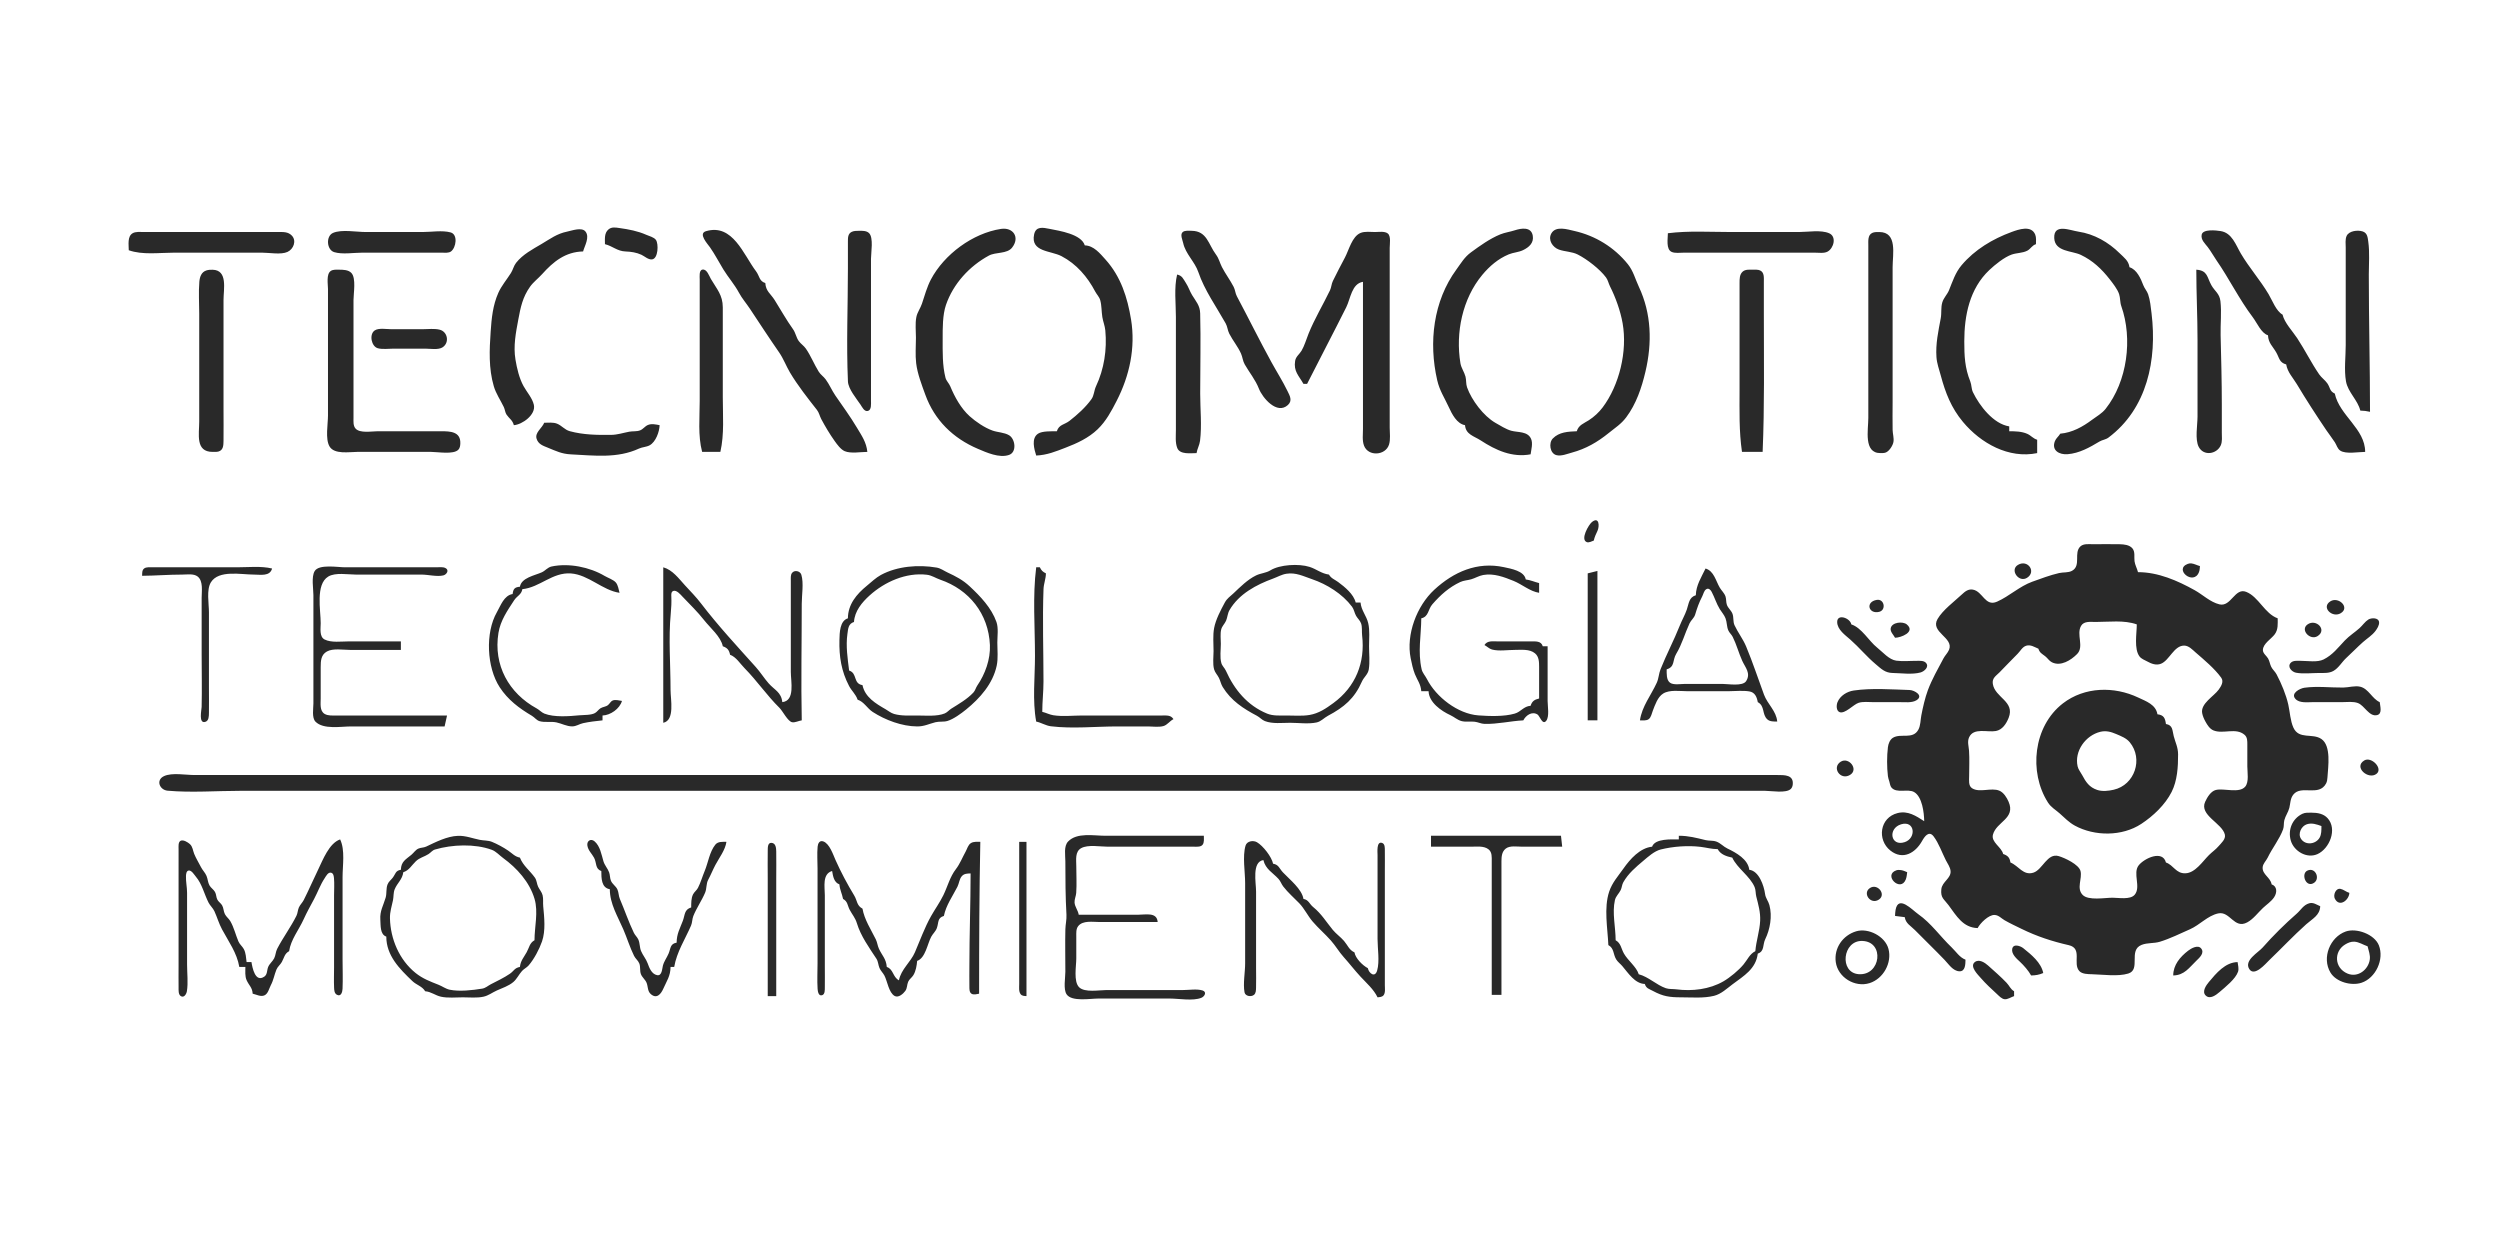 <?xml version="1.0" standalone="yes"?>
<svg xmlns="http://www.w3.org/2000/svg" width="2058" height="1017">
<path style="fill:#292929; stroke:none;" d="M498 201C504.319 202.57 508.13 206.799 515.001 207.014C519.415 207.152 523.961 207.847 528 209.718C530.646 210.944 533.662 213.916 536.775 213.535C541.885 212.909 542.244 200.724 539.972 197.513C538.377 195.259 534.421 194.356 532 193.282C524.969 190.162 517.568 188.795 510 187.729C506.789 187.277 503.567 186.599 500.863 188.893C497.315 191.903 498 196.824 498 201M870 355C865.849 355.086 857.967 354.677 854.475 357.028C848.754 360.877 851.385 369.826 853 375C862.001 374.608 869.015 371.662 877.089 368.569C886.556 364.942 896.07 360.594 903.59 353.367C910.525 346.703 914.918 338.404 919.231 330C929.79 309.428 934.896 286.308 931.08 263C928.116 244.893 922.683 227.738 910.152 213.769C905.415 208.488 900.32 202.178 893 202C890.137 192.718 872.35 190.069 864 188.4C858.616 187.323 852.738 186.026 851.279 193.005C848.247 207.499 864.853 206.201 873.83 210.869C886.11 217.254 895.241 227.937 901.549 239.961C902.835 242.412 904.941 244.381 905.701 247.089C906.953 251.555 906.701 256.444 907.44 261C908.043 264.716 909.547 268.25 909.896 272C911.371 287.852 908.913 303.813 902.209 318.039C900.604 321.446 900.691 325.519 898.466 328.625C893.659 335.335 886.894 341.405 880.406 346.456C876.292 349.659 871.734 349.367 870 355M824 188.44C800.804 191.978 777.264 209.367 766.313 230.089C763.137 236.1 761.082 243.53 758.946 250C757.695 253.789 755.125 257.061 754.343 261C753.27 266.406 754 272.508 754 278C754 284.896 753.364 292.148 754.184 299C755.218 307.635 758.786 316.851 761.745 325C769.35 345.943 784.579 360.793 805 369.481C812.041 372.476 822.637 377.309 830.671 374.482C837.242 372.17 835.755 361.331 830.695 358.314C826.655 355.905 821.352 355.984 817 354.431C810.571 352.137 803.271 347.179 798.205 342.625C791.044 336.187 785.83 326.641 782.278 318.039C781.224 315.489 779.004 313.625 778.314 310.911C775.717 300.694 776 289.539 776 279C776 270.339 775.888 259.244 778.724 251C784.715 233.581 798.024 219.093 814.039 210.4C819.701 207.327 828.992 209.155 833.146 203.852C839.836 195.312 833.979 186.918 824 188.44M1206 350C1206.61 357.713 1213.39 358.945 1218.91 362.545C1231.3 370.627 1244.76 376.83 1260 374C1260.49 370.122 1262.02 365.097 1260.4 361.326C1257.63 354.854 1249.47 356.097 1244 354.571C1239.82 353.405 1234.8 350.249 1231 348.07C1221.3 342.503 1211.46 329.452 1207.7 318.911C1206.68 316.055 1207.16 312.92 1206.39 310C1205.38 306.183 1202.87 302.924 1202.22 299C1198.09 273.946 1203.82 245.976 1220.21 226.282C1226.19 219.095 1233.3 212.999 1242 209.386C1245.77 207.82 1250.03 207.708 1253.71 205.944C1258.67 203.569 1262.79 200.008 1261.77 194.015C1260.49 186.504 1252.35 187.83 1247 189.576C1243.05 190.866 1238.85 191.379 1235 192.951C1226.46 196.435 1218.35 202.292 1210.95 207.695C1205.52 211.666 1202.77 216.585 1198.9 221.871C1179.89 247.869 1175.94 281.794 1183.11 313C1185.11 321.675 1189.01 327.221 1192.61 335.089C1195.2 340.729 1199.22 348.836 1206 350M1298 355C1290.83 355.308 1283.48 355.571 1278.23 361.015C1274.77 364.603 1275.8 373.229 1281.22 374.668C1285.23 375.731 1290.18 373.606 1294 372.576C1305.53 369.467 1315.06 363.923 1324.24 356.501C1329.47 352.279 1334.55 349.073 1338.67 343.575C1346.95 332.547 1351.4 319.222 1354.52 306C1360.12 282.335 1359.53 258.194 1349.08 236C1346.13 229.718 1344.53 223.04 1340.03 217.455C1328.87 203.592 1313.35 194.039 1296 190.12C1290.22 188.814 1280.58 185.64 1276.99 192.305C1274.13 197.626 1278.17 203.626 1283.29 205.454C1288.34 207.26 1293.99 207.051 1298.91 209.565C1306.49 213.436 1316.99 221.532 1322.09 228.415C1323.68 230.557 1324.16 233.36 1325.35 235.714C1329.95 244.78 1333.95 255.97 1335.74 266.089C1339.82 289.093 1333.03 317.106 1319.29 335.41C1316.26 339.441 1312.2 343.187 1307.96 345.91C1303.72 348.629 1299.52 349.862 1298 355M1677 373L1677 362C1673.67 361.034 1671.96 358.522 1668.87 357.143C1664.32 355.109 1658.89 355.013 1654 355L1654 351C1640.93 348.952 1629.55 334.068 1624.14 322.911C1622.78 320.106 1623.08 316.883 1621.93 314C1617.43 302.799 1617 293.08 1617 281C1617 259.714 1621.36 237.657 1637.58 222.326C1642.26 217.904 1649.98 211.644 1656.09 209.534C1660.1 208.148 1664.89 208.375 1668.73 206.438C1671.73 204.92 1672.6 202.067 1676 201C1676 198.492 1676.37 195.505 1675.4 193.13C1672.17 185.174 1661.75 188.845 1656 190.952C1640.34 196.695 1625.63 205.472 1614.79 218.304C1609.63 224.405 1607.32 231.795 1604.42 238.911C1602.93 242.556 1600.04 245.069 1598.88 249.001C1597.62 253.285 1598.43 257.669 1597.62 262C1595.63 272.691 1593.33 282.996 1594.09 294C1594.45 299.27 1596.26 303.961 1597.61 309C1601.45 323.325 1606.24 335.741 1615.91 347.321C1630.65 364.972 1653.61 377.801 1677 373M1696 357C1694.77 359.155 1692.5 360.805 1691.6 363.129C1688.55 370.956 1695.44 374.42 1702 373.907C1711.73 373.145 1720.17 368.329 1728.29 363.47C1730.61 362.081 1733.44 361.901 1735.62 360.273C1767.63 336.372 1775.77 296.02 1771.16 258C1770.55 252.98 1770 246.938 1768.31 242.174C1767.38 239.538 1765.38 237.453 1764.38 234.826C1762.29 229.321 1759.03 221.823 1753 220C1752.23 214.576 1748.65 212.192 1744.96 208.537C1735.69 199.374 1723.91 192.628 1711 190.701C1704 189.655 1690.49 183.677 1691.05 195.999C1691.56 207.333 1705.55 206.319 1712.87 209.789C1722.74 214.464 1730.03 221.362 1736.78 230C1739.4 233.359 1743.07 238.031 1744.44 242.089C1745.52 245.288 1745.1 248.751 1746.25 252C1755.73 278.781 1751.26 314.001 1733.29 336.629C1730.31 340.388 1726.05 342.688 1722.28 345.501C1714.49 351.33 1705.89 356.137 1696 357M423 350C429.891 349.538 441.27 341.429 439.483 333.286C438.28 327.806 433.641 322.668 430.969 317.83C427.442 311.442 425.52 303.17 424.326 296C422.454 284.765 424.663 273.841 426.675 263C428.522 253.048 430.256 244.567 436.326 236.039C439.087 232.159 443.132 229.164 446.306 225.629C455.511 215.376 465.436 207.301 480 207C481.23 202.435 485.674 195.277 481.972 190.603C478.915 186.743 470.773 189.872 467 190.629C458.474 192.338 453.038 196.574 445.791 200.855C438.46 205.185 430.33 209.403 424.84 216.375C422.872 218.874 422.299 222.052 420.622 224.714C417.261 230.05 412.768 235.323 410.217 241.089C405.673 251.363 404.664 261.995 403.91 273C402.878 288.073 402.172 303.265 406.505 318C408.277 324.024 412.038 329.49 414.738 335.089C415.698 337.08 415.765 339.537 417.019 341.367C419.325 344.733 421.862 345.743 423 350M714 372C713.204 364.013 709.346 358.643 705.387 352C699.881 342.763 693.732 334.443 687.68 325.625C684.755 321.364 682.79 316.502 679.652 312.255C677.948 309.95 675.493 308.407 673.965 305.95C670.175 299.853 667.494 292.911 663.405 287.015C661.75 284.628 659.269 283.102 657.574 280.791C655.412 277.842 654.992 274.04 652.815 271.001C647.201 263.163 642.784 255.108 637.661 246.964C634.341 241.687 630.437 239.793 630 233C624.924 231.459 625.288 227.187 622.37 223.325C611.996 209.594 603.191 183.799 581.148 190.318C574.522 192.277 582.457 200.735 584.449 203.576C588.612 209.512 591.709 215.663 595.437 221.741C599.485 228.341 604.643 234.124 608.335 241.001C610.841 245.669 614.363 249.697 617.279 254.089C625.339 266.23 633.106 278.18 641.417 290.166C644.915 295.211 647.175 301.351 650.299 306.626C656.57 317.216 665.014 327.888 672.53 337.47C674.266 339.682 674.761 342.549 676.069 345C679.351 351.145 683.01 357.3 687.053 362.986C689.063 365.813 692.071 370.013 695.375 371.411C700.41 373.542 708.582 372 714 372M701.148 190.858C697.863 192.433 698.023 195.848 698.001 199.001C697.95 206.333 698 213.667 698 221C698 251.895 696.658 283.124 698.019 313.985C698.293 320.191 704.956 328.031 708.424 333.165C709.729 335.097 711.556 339.186 714.585 338.248C717.548 337.331 716.987 332.327 716.999 330C717.047 321 717 312 717 303L717 213C717 207.974 719.241 195.657 715.397 191.893C713.264 189.806 709.754 189.976 707 190.005C705.059 190.026 702.941 189.998 701.148 190.858M973.622 191.028C971.245 193.025 973.459 197.562 973.976 200C975.876 208.964 983.592 215.459 986.475 224C991.485 238.839 1001.3 252.537 1008.95 266.17C1010.47 268.868 1010.56 271.997 1011.96 274.714C1014.81 280.276 1019.08 285.373 1021.61 291.089C1022.89 293.984 1023.05 297.174 1024.65 299.961C1028.51 306.716 1033.48 312.629 1036.34 319.985C1039.22 327.377 1051.16 341.728 1060.2 333.397C1064.12 329.78 1061.79 325.862 1059.91 322C1055.9 313.736 1051.01 306.092 1046.59 298.039C1036.78 280.162 1027.65 261.639 1018.16 243.83C1016.88 241.422 1016.82 238.603 1015.56 236.17C1012.68 230.58 1008.76 225.419 1005.89 219.83C1004.07 216.266 1003.47 212.879 1001 209.576C994.685 201.125 993.641 190.134 981 190.004C978.832 189.982 975.423 189.514 973.622 191.028M1867 276C1867.35 282.544 1870.87 284.949 1873.84 290.205C1876.4 294.716 1876.3 298.428 1882 300C1883.04 306.353 1887.61 310.999 1890.77 316.263C1898.41 329.033 1906.54 341.571 1914.94 354.004C1917.24 357.423 1919.89 360.713 1922.1 364.17C1923.54 366.432 1924.17 369.413 1926.53 370.972C1931.16 374.017 1941.6 372 1947 372C1947 352.939 1925.87 342.09 1922 324C1917.59 321.969 1918.32 319.093 1915.84 315.548C1913.95 312.848 1911.09 310.984 1909.12 308.13C1902.63 298.687 1897.49 288.171 1891.08 278.441C1887.19 272.526 1880.65 265.874 1879 259C1873.7 256.063 1870.59 247.375 1867.5 242.17C1860.62 230.591 1851.53 220.345 1844.67 208.715C1840.46 201.577 1837.44 191.703 1828 190.214C1824.46 189.655 1813.36 188.336 1812.42 193.228C1811.62 197.429 1815.16 200.45 1817.4 203.374C1819.96 206.718 1822.11 210.689 1824.53 214.184C1835.12 229.454 1843.28 246.376 1854.5 261.17C1857.98 265.76 1861.46 274.319 1867 276M1943 338C1945.78 338.058 1948.29 338.352 1951 339C1950.98 301.425 1950 263.66 1950 226C1950 217.122 1950.8 207.805 1949.57 199.001C1949.08 195.469 1948.84 191.789 1944.94 190.514C1940.95 189.21 1933.71 189.948 1931.74 194.225C1930.43 197.069 1931 200.957 1931 204L1931 225L1931 284C1931 293.603 1929.56 304.5 1931.22 313.961C1932.78 322.812 1940.98 329.409 1943 338M106 206C117.281 210.029 131.1 208 143 208L216 208C221.796 208 231.293 209.819 236.625 207.397C241.713 205.085 244.256 198.172 240.276 193.978C237.153 190.688 233.197 191.002 229 191L207 191L137 191L118 191C115.197 191.001 111.671 190.534 109.148 192.028C104.706 194.658 106 201.648 106 206M274.133 191.742C268.131 194.381 268.886 205.676 275.105 207.566C281.791 209.598 291.04 208 298 208L347 208L364 208C366.268 207.995 369.334 208.425 371.276 206.976C375.494 203.83 377.115 193.013 370.941 191.318C364.15 189.453 355.028 191 348 191L301 191C293.409 191 281.142 188.661 274.133 191.742M1073 316L1076 316C1086.67 294.882 1097.78 273.874 1108.24 252.911C1111.77 245.826 1112.74 233.445 1122 232L1122 290L1122 327L1122 353C1122 357.415 1121.26 362.711 1122.88 366.91C1126.41 376.044 1140.6 375.01 1143.44 365.999C1144.78 361.739 1144 356.419 1144 352L1144 325L1144 236L1144 204C1144 200.859 1145.21 194.406 1142.4 192.179C1139.87 190.174 1135 191 1132 191C1128.25 191 1123.59 190.305 1120.04 191.742C1112.99 194.602 1110.41 205.883 1107.15 212C1103.76 218.36 1100.35 224.933 1097.22 231.325C1096.03 233.76 1096.02 236.553 1094.84 239C1089.06 251.017 1082.12 262.482 1077.19 274.715C1075.45 279.023 1073.78 284.793 1071.43 288.711C1069.66 291.656 1066.73 293.506 1066.15 297.089C1064.75 305.698 1069.2 309.217 1073 316M1373 192C1373 196.302 1371.26 205.26 1376.15 207.397C1378.99 208.636 1382.98 208 1386 208L1405 208L1473 208L1494 208C1497.18 208 1501.54 208.718 1504.44 207.142C1509.53 204.388 1512.11 194.8 1505.79 192.032C1498.99 189.056 1488.29 191 1481 191L1461 191L1425 191C1407.77 191 1390.09 189.84 1373 192M1541.23 191.742C1537.41 193.527 1538.01 198.499 1538 202L1538 233L1538 344C1538 353.85 1533.91 373.06 1548 372.992C1549.51 372.984 1551.21 373.043 1552.62 372.397C1555.38 371.132 1558.17 366.766 1558.68 363.83C1559.23 360.681 1558.09 357.185 1558.01 354C1557.83 346.342 1558 338.66 1558 331L1558 220C1558 209.355 1562.18 191.008 1547 191.008C1545.12 191.008 1542.97 190.928 1541.23 191.742M578 372L593 372C596.34 357.388 595 341.959 595 327L595 253C594.984 242.868 590.05 237.942 585.17 229.576C583.802 227.23 581.92 221.306 578.278 221.921C575.275 222.428 576.004 227.924 576 230L576 257L576 330C576 343.862 574.443 358.555 578 372M170.044 222.573C165.764 223.878 164.431 227.911 164.093 232C163.387 240.562 164 249.41 164 258L164 347C164 357.376 160.679 371.999 175 371.998C176.589 371.998 178.345 372.119 179.891 371.682C183.88 370.556 183.948 366.472 183.996 363C184.117 354.337 184 345.664 184 337L184 247C184 238.053 187.704 222.361 175 222.055C173.363 222.015 171.621 222.092 170.044 222.573M272.318 223.028C268.42 225.629 270 233.989 270 238L270 280L270 342C270 348.972 267.634 361.368 271.279 367.526C275.262 374.256 287.543 372 294 372L355 372C360.371 372 373.181 374.335 377.258 370.258C378.63 368.886 378.881 366.84 378.941 364.997C379.255 355.217 370.555 355.003 363 355L311 355C306.079 355 296.151 356.892 292.603 352.682C290.631 350.342 291.006 346.846 291 344L291 325L291 247C291 241.442 293.304 229.036 289.258 224.703C286.777 222.046 282.347 222.023 279 222.005C276.862 221.993 274.189 221.779 272.318 223.028M1434 372L1451 372C1452.61 334.423 1452 296.664 1452 259L1452 232C1451.99 228.69 1452.51 224.201 1448.85 222.603C1447.08 221.829 1444.89 222.01 1443 222.001C1440.23 221.987 1436.81 221.622 1434.57 223.603C1431.92 225.956 1432.02 229.761 1432 233C1431.96 239.999 1432 247 1432 254L1432 321C1432 338.182 1431.51 355.064 1434 372M1808 222C1808 241.291 1809 260.642 1809 280L1809 320L1809 343C1809 349.889 1806.73 361.773 1810.03 367.956C1814.09 375.581 1824.62 373.917 1828.03 366.829C1829.58 363.604 1829 359.475 1829 356L1829 333C1829 313.956 1828.48 294.977 1828.01 276C1827.79 266.772 1828.92 257.173 1827.87 248C1827.14 241.593 1823.26 239.814 1820.45 234.857C1816.7 228.223 1817.48 222.688 1808 222M969 226C966.379 237.01 968 249.718 968 261L968 328L968 354C968 358.736 967.331 364.358 969.148 368.856C971.384 374.391 980.206 373 985 373C985.55 369.488 987.432 366.4 987.87 362.911C989.451 350.334 988 336.679 988 324C988 302.025 988.567 279.966 987.985 258C987.811 251.424 984.57 248.219 981.338 242.911C979.394 239.718 978.325 236.127 976.269 233.001C974.001 229.552 973.271 226.931 969 226M308.434 272.028C303.692 275.291 305.716 285.257 311.044 286.682C315.001 287.74 319.93 287 324 287L350 287C354.105 287 360.886 288.259 364.451 285.836C370.211 281.92 368.439 273.054 361.995 271.419C357.631 270.311 352.472 271 348 271L322 271C318.222 271 311.702 269.778 308.434 272.028M448 348C446.298 352.355 440.247 356.039 441.672 361C443.01 365.658 446.981 366.911 451 368.547C457.872 371.345 462.415 373.67 470 374.039C489.155 374.97 508.232 377.52 526 369.27C528.797 367.971 532.095 368.035 534.79 366.566C539.85 363.808 542.837 355.409 543 350C539.83 349.414 536.365 348.542 533.259 349.89C530.863 350.931 529.419 353.294 526.946 354.262C524.124 355.368 520.936 354.822 518 355.375C512.874 356.341 508.3 357.933 503 357.996C491.629 358.131 480.081 357.975 469.015 354.945C464.835 353.801 462.432 350.304 458.535 348.765C455.314 347.492 451.396 348 448 348M1312 445C1312.63 442.076 1313.77 439.704 1315.04 437C1316.81 433.241 1316.53 424.906 1310.47 429.747C1307.79 431.886 1300.7 444.153 1306.23 446.268C1308 446.945 1310.37 445.576 1312 445M1584 676C1577.3 671.699 1570.65 667.188 1562.17 669.303C1547.3 673.012 1545.05 691.366 1556.17 700.191C1566.45 708.347 1576.76 702.136 1582.26 692.286C1584.28 688.665 1587.88 683.446 1591.73 688.498C1596 694.118 1598.63 701.857 1601.83 708.17C1603.24 710.939 1605.43 713.825 1605.71 716.999C1606.26 723.101 1598.73 725.776 1598.1 732.001C1597.38 739.245 1600.21 739.981 1604.04 745.133C1610.51 753.844 1615.86 763.648 1628 764C1630.09 759.965 1637.04 752.968 1641.96 753.192C1645.3 753.344 1647.47 755.994 1650.18 757.561C1654.58 760.094 1659.44 762.338 1664 764.577C1676.71 770.823 1689.33 774.943 1703 778.059C1714.64 780.714 1705.94 793.253 1711.74 799.411C1714.09 801.906 1718.84 801.908 1722 801.985C1730.96 802.205 1743.36 804.057 1751.96 801.427C1762.65 798.154 1751.74 782.199 1763 777.815C1767.91 775.905 1773.09 776.746 1778 775.247C1786.43 772.673 1794.79 768.486 1802.83 764.946C1810.85 761.416 1817.32 753.83 1825.96 751.929C1835.81 749.762 1839.13 765.162 1849.96 759.276C1855 756.537 1858.75 751.307 1862.89 747.424C1865.89 744.606 1869.66 742.157 1871.99 738.714C1874.6 734.857 1874.72 729.66 1870 728C1869.11 722.31 1862.24 719.917 1862.61 714.039C1862.8 710.922 1865.49 708.653 1866.78 705.961C1870.45 698.264 1876.54 690.731 1879.44 682.714C1880.31 680.304 1879.83 677.641 1880.46 675.17C1881.37 671.609 1883.71 668.584 1884.59 665C1885.52 661.189 1885.28 657.427 1887.85 654.148C1894.36 645.845 1908.92 656.082 1914.82 644.957C1915.64 643.411 1915.85 641.718 1915.96 640C1916.52 631.072 1919.18 613.981 1910.98 608.344C1903.61 603.278 1892.53 609.032 1887.93 598.985C1885.39 593.418 1885.08 586.125 1883.75 580.17C1881.9 571.864 1878.04 562.648 1874.08 555.129C1872.88 552.829 1870.77 551.216 1869.64 548.871C1868.57 546.665 1868.31 544.179 1867.07 542.039C1865.78 539.822 1862.76 537.859 1862.81 535.08C1862.91 529.781 1869.82 525.944 1872.6 522.101C1875.48 518.124 1875 513.682 1875 509C1864.22 505.169 1859.34 491.211 1848.99 487.194C1839.65 483.573 1836.61 499.862 1827 497.497C1819.4 495.625 1813.42 489.616 1806.71 485.876C1792.46 477.932 1776.56 471.002 1760 471C1759.24 467.944 1757.57 465.137 1757.14 462C1756.67 458.553 1757.84 454.324 1755.4 451.419C1752.94 448.499 1748.53 448.107 1745 448.015C1737.68 447.823 1730.33 447.997 1723 448C1719.73 448.001 1715.3 447.362 1712.65 449.742C1706.82 454.997 1713.44 465.562 1705.74 469.86C1702.62 471.602 1698.42 470.952 1695 471.746C1687.61 473.459 1680.14 476.282 1673.01 478.849C1662.5 482.638 1654.14 490.747 1644 495.277C1634.11 499.696 1632.3 486.775 1624.01 485.363C1620.3 484.731 1617.61 486.899 1615.05 489.304C1608.81 495.159 1599.3 502.14 1594.98 509.595C1588.68 520.491 1608.63 524.863 1604.45 534.911C1603.35 537.538 1601.16 539.535 1599.84 542.039C1595.34 550.544 1590.4 559.105 1587.02 568.17C1584.7 574.383 1582.88 582.433 1581.62 589C1580.89 592.771 1581.06 597.226 1579.18 600.671C1574.64 609.01 1564.8 603.389 1558.3 607.314C1555.76 608.849 1554.47 612.279 1554.13 615.089C1553.23 622.44 1553.24 631.558 1554.13 638.911C1554.31 640.448 1554.84 641.815 1555.29 643.282C1555.78 644.867 1555.93 646.944 1557.02 648.262C1561.27 653.395 1570.56 649.046 1575.71 652.028C1582.36 655.877 1583.92 669.015 1584 676M1811 466C1808.7 465.431 1806.34 464.054 1804 463.808C1803 463.703 1801.97 463.813 1801.02 464.167C1789.2 468.577 1805.73 482.433 1810.18 471.005C1810.83 469.348 1810.88 467.746 1811 466M1661.15 465.028C1654.25 469.138 1661.84 479.895 1668.61 475.681C1676.61 470.693 1669.26 460.195 1661.15 465.028M428 483C423.703 483.343 422.489 484.751 422 489C414.879 490.159 412.223 498.391 409.015 504C399.365 520.873 400.654 549.343 411.351 565.741C418.159 576.176 427.395 583.045 437.9 589.269C440.111 590.58 441.678 592.965 444.209 593.683C448.552 594.915 453.516 593.74 458 594.666C462.368 595.568 466.497 597.985 471 597.962C474.452 597.945 476.807 596.001 480.039 595.299C485.029 594.214 490.9 593.508 496 593L496 589C502.523 588.802 510.197 583.463 512 577C509.711 576.712 506.641 575.719 504.414 576.642C502.654 577.372 501.928 579.275 500.505 580.417C498.679 581.882 496.316 581.822 494.375 583.019C492.636 584.09 491.587 585.973 489.791 586.977C486.491 588.821 480.742 588.474 477 588.83C468.568 589.633 456.126 590.629 448.129 587.43C445.791 586.494 444.081 584.434 441.871 583.228C418.82 570.646 406.025 547.517 410.325 521C411.976 510.819 417.754 502.537 423.259 494.126C425.648 490.475 429.22 489.598 430 485C444.498 483.545 454.713 470.96 469.985 472.054C484.51 473.095 496.037 486.001 510 488C509.307 485.388 508.782 481.714 507.015 479.585C505.041 477.206 500.405 475.688 497.715 474.091C485.501 466.84 468.183 463.308 454.054 466.343C450.74 467.055 448.935 469.832 445.946 471.161C440.075 473.771 429.228 475.618 428 483M698 509C691.277 511.039 691.164 520.886 691.015 527C690.683 540.519 692.641 552.664 698.934 564.675C701.093 568.796 704.411 571.39 706 576C711.213 577.621 713.864 583.129 718.424 586.081C728.766 592.775 742.541 597.94 755 597.999C760.813 598.027 764.567 595.945 770 594.557C773.264 593.723 776.74 594.46 779.961 593.49C784.926 591.995 791.273 587.351 795.282 584.09C806.659 574.835 817.294 562.923 820.482 548C821.776 541.944 821 535.165 821 529C821 523.707 822.054 517.055 820.273 512C816.179 500.377 806.97 490.806 798.244 482.669C792.568 477.376 786.971 474.527 780 471.262C776.983 469.848 774.356 467.796 771 467.225C756.094 464.687 738.695 465.995 725.17 473.302C720.923 475.596 717.371 479.129 713.668 482.139C705.075 489.123 698.031 497.615 698 509M1120 496L1116 496C1114.36 489.144 1107.1 483.222 1101.54 479.114C1098.62 476.956 1095.87 476.238 1094 473C1087.62 472.14 1083.79 468.479 1077.99 466.652C1069.14 463.867 1053.56 464.733 1045.83 469.481C1042.1 471.77 1037.86 471.811 1034 473.684C1026.93 477.115 1020.97 483.185 1015.37 488.475C1012.61 491.088 1010.15 492.511 1008.26 496.005C1004.88 502.287 1000.8 509.965 999.468 517C998.312 523.116 999 529.798 999 536C999 540.728 998.182 546.365 999.43 550.961C1000.17 553.673 1002.23 555.618 1003.45 558.089C1004.65 560.533 1005.11 563.233 1006.55 565.576C1013.53 576.892 1023.45 583.289 1034.74 589.259C1037.11 590.509 1038.75 592.64 1041.3 593.615C1047.63 596.03 1055.37 595 1062 595C1068.91 595 1077.06 596.186 1083.83 594.725C1087.48 593.938 1089.98 590.931 1093.17 589.235C1106.44 582.183 1114.95 575.099 1121.13 561.054C1122.76 557.338 1126.11 555.213 1126.79 550.995C1127.76 544.901 1127 538.164 1127 532C1127 525.805 1127.73 519.074 1126.32 513.001C1124.88 506.815 1120.57 502.535 1120 496M1170 569L1176 569C1176.3 578.202 1186.31 585.197 1193.99 588.745C1197.05 590.159 1199.77 592.695 1203.04 593.571C1206.57 594.518 1210.37 593.707 1213.96 594.129C1216.74 594.455 1219.21 595.834 1222.04 595.907C1232.77 596.182 1243.43 593.541 1254 593C1256 588.991 1261.06 585.24 1265.69 588.183C1267.55 589.367 1269.74 597.26 1272.84 593.377C1275.62 589.885 1274 581.221 1274 577L1274 532L1270 532C1268.68 527.483 1264.09 528.008 1260 528L1233 528C1228.91 528 1224.33 527.153 1222 531C1224.08 532.085 1225.92 534.069 1228.21 534.687C1233.84 536.207 1241.19 535 1247 535C1252.38 535 1259.14 534.113 1263.61 537.819C1266.96 540.602 1266.98 545.005 1267 549C1267.04 557.666 1267 566.334 1267 575C1263.19 575.916 1261.17 577.199 1260 581C1254.22 581.425 1252.09 585.94 1246.95 587.432C1238.11 589.994 1226.13 589.579 1217 588.91C1200.08 587.669 1182.18 573.79 1174.66 559C1173.28 556.279 1170.96 553.937 1170.28 550.911C1167.04 536.524 1169.88 523.359 1170 509C1176.17 507.658 1175.41 501.692 1179.14 497.425C1185.87 489.721 1192.85 483.454 1202.09 479.12C1204.89 477.805 1208.05 477.74 1211 476.896C1214.42 475.915 1217.46 473.96 1221 473.329C1229.66 471.784 1238.1 475.005 1246 478.21C1252.95 481.029 1259.54 486.868 1267 488L1267 480C1263.26 479.068 1259.84 477.478 1256 477C1254.79 469.999 1243.97 468.171 1238 466.884C1216.04 462.151 1196.61 470.802 1180.72 485.465C1166.27 498.813 1157.37 522.343 1161.26 541.83C1162.05 545.833 1163.22 551.153 1164.73 554.911C1166.83 560.127 1169.53 563.053 1170 569M117 474C127.983 473.909 138.957 473 150 473C153.871 473 159.475 472.019 162.721 474.603C167.429 478.351 166 486.734 166 492L166 539C166 553.32 166.336 567.685 165.985 582C165.925 584.458 163.298 595.896 168.961 594.248C171.995 593.366 171.948 589.516 171.995 587C172.127 580.005 172 572.996 172 566L172 504C172 497 169.802 485.422 173.649 479.3C180.138 468.976 198.477 473 209 473C214.646 473 222.115 474.669 224 468C214.778 465.804 204.441 467 195 467L142 467L126 467C123.754 467.005 120.506 466.538 118.603 468.026C116.826 469.416 117.065 472.007 117 474M366 598L368 589L296 589L277 589C273.858 588.995 270.048 589.36 267.228 587.682C263.031 585.184 264 579.142 264 575L264 549C264.01 544.036 264.227 539.055 269.094 536.318C274.125 533.489 282.412 535 288 535L330 535L330 528L287 528C281.009 528 272.77 529.231 267.228 526.436C262.742 524.173 264 517.133 264 513C264 502.332 259.627 481.105 270.171 474.653C276.031 471.066 286.362 473 293 473L347 473C352.398 473 359.808 474.94 364.941 473.667C367.702 472.983 370.07 469.306 366.677 467.603C364.515 466.518 361.338 467.001 359 467L343 467L284 467C278.05 467 262.541 464.214 259.028 470.148C256.175 474.966 258 484.553 258 490L258 538L258 579C258 583.156 256.541 590.872 259.742 594.105C266.268 600.696 280.667 598 289 598L366 598M546 467L546 595C555.697 592.978 552 575.769 552 568C552 547.271 550.206 525.63 552.17 505C552.628 500.186 552.854 495.84 552.634 491.005C552.562 489.424 552.414 487.115 554.293 486.458C556.996 485.512 560.279 489.514 561.855 491.17C567.813 497.43 574.259 503.637 579.559 510.424C584.533 516.792 593.387 523.999 595 532C598.786 533.361 600.188 535.068 601 539C605.973 540.807 609.266 546.34 612.97 550.095C623.146 560.411 631.287 572.491 641.668 582.709C644.371 585.369 648.472 593.889 652.138 594.553C654.495 594.98 657.61 593.304 660 593C659.343 561.153 660 528.977 660 497C660 489.81 661.732 480.052 659.682 473.148C658.766 470.061 654.143 468.939 652.028 471.603C650.697 473.279 651.015 476.01 651.001 478L651 493L651 553C651 561.075 654.692 576.795 644 578C643.152 569.776 637.583 568.034 632.719 562.506C629.013 558.295 625.983 553.365 622.146 549.089C606.954 532.161 591.002 514.962 577.188 496.876C573.011 491.406 568.465 486.836 563.857 481.816C558.676 476.169 553.699 469.179 546 467M853 467C849.985 490.854 852 515.952 852 540C852 557.524 849.798 576.751 853 594C857.147 594.866 860.902 597.358 865.089 597.871C882.841 600.049 902.106 598 920 598L945 598C948.973 598 953.946 598.792 957.791 597.682C960.917 596.779 963.035 593.446 966 592C963.829 588.651 960.787 589.008 957 589L938 589L891 589C883.243 589 874.662 590.029 867 588.776C863.891 588.268 861.071 586.694 858 586C858.006 577.644 859 569.387 859 561C859 535.725 858.088 510.26 859.018 485.004C859.183 480.527 860.949 476.542 861 472C858.313 470.676 857.324 469.687 856 467L853 467M1404 468C1400.55 475.211 1396.19 481.788 1396 490C1390.29 491.729 1390.29 496.822 1388.57 501.829C1387.05 506.243 1384.54 510.597 1382.79 515.001C1377.94 527.195 1371.79 538.779 1366.93 551C1365.51 554.56 1365.45 558.526 1363.87 562C1359.18 572.311 1351.62 581.517 1350 593C1352.24 592.992 1355.38 593.443 1357.27 591.972C1359.22 590.461 1359.76 587.179 1360.61 585C1362.47 580.276 1364.57 573.738 1369.13 570.924C1374.53 567.59 1382.94 569 1389 569L1423 569C1428.49 569 1434.56 568.278 1439.98 569.148C1444.7 569.905 1446.24 573.791 1447 578C1453.03 581.248 1450.33 587.959 1454.82 592.142C1456.96 594.14 1460.28 593.942 1463 594C1462.36 585.396 1454.98 579.585 1452.15 571.911C1447.27 558.728 1442.85 545.225 1437.41 532.171C1434.83 525.981 1430.59 520.597 1427.85 514.675C1426.46 511.668 1427.35 508.164 1426.11 505.09C1425.04 502.43 1422.6 500.655 1421.6 497.961C1420.77 495.729 1421.19 493.267 1420.44 491.015C1419.5 488.211 1417.24 486.311 1415.76 483.83C1412.4 478.174 1411 470.077 1404 468M1307 472L1307 593L1315 593L1315 470L1307 472M1059 472.304C1066.79 471.09 1072.88 474.341 1080 476.759C1092.28 480.929 1105.01 488.813 1113 499.455C1114.66 501.681 1114.95 504.519 1116.3 506.91C1117.52 509.076 1119.54 510.721 1120.41 513.089C1121.53 516.143 1120.91 519.804 1121.29 523C1123.93 545.448 1115.98 565.36 1097.57 578.806C1091.52 583.231 1085.56 587.289 1078 588.557C1071.83 589.592 1065.24 589 1059 589C1053.85 589 1047.97 589.456 1043.09 587.451C1026.77 580.748 1016.11 567.659 1009.14 552.114C1008.13 549.871 1006.12 548.263 1005.43 545.871C1004.04 541.078 1005 534.954 1005 530C1005 526.219 1004.38 521.778 1005.31 518.089C1006 515.374 1008.22 513.497 1009.3 510.961C1010.5 508.148 1010.54 504.991 1012.1 502.3C1019.83 488.921 1034.29 481.3 1048 476.29C1051.7 474.939 1055.06 472.919 1059 472.304M710 564C702.077 562.736 705.994 554.209 699 552C697.778 542.333 696.188 531.687 697.579 522C698.226 517.502 698.235 513.544 703 512C703.574 503.065 709.496 495.924 715.911 490.131C728.342 478.906 745.904 471.12 763 473.13C767.028 473.603 770.246 475.911 773.999 477.197C797.756 485.337 813.764 505.222 814.896 531C815.408 542.67 810.974 554.908 804.544 564.285C803.276 566.134 802.825 568.472 801.277 570.12C796.151 575.581 789.368 579.434 783.129 583.347C781.26 584.52 779.789 586.409 777.741 587.273C771.382 589.955 761.794 589 755 589C748.756 589 742.08 589.473 736 587.722C733.33 586.953 731.365 585.192 729.001 583.834C720.981 579.228 712.007 573.902 710 564M1372 551C1378.96 548.981 1376.7 543.448 1379.84 538.286C1384.62 530.408 1386.97 521.407 1390.84 513.129C1392.08 510.469 1394.55 508.835 1395.44 505.946C1397.2 500.201 1398.51 496.293 1401.29 490.911C1402.23 489.091 1402.69 486.284 1404.52 485.086C1406.47 483.809 1408.13 485.501 1409.01 487.149C1411.46 491.755 1412.96 496.939 1415.72 501.424C1417.28 503.967 1419.37 506.177 1420.45 509C1421.67 512.163 1421.39 515.75 1422.71 518.871C1423.58 520.919 1425.37 522.294 1426.36 524.259C1429.47 530.435 1431.32 537.61 1434.21 543.985C1436.71 549.504 1441.51 554.265 1437.43 560.682C1434.56 565.183 1422.66 563 1418 563L1387 563C1383.62 563 1377.57 564.138 1374.7 561.972C1371.65 559.662 1372.03 554.377 1372 551M1544.98 493.823C1535.32 495.405 1538.14 505.834 1546.94 503.667C1552.91 502.198 1551.21 492.803 1544.98 493.823M1918.34 495.028C1910.56 499.95 1919.91 508.933 1926.85 504.821C1934.8 500.116 1925.05 490.786 1918.34 495.028M1524 514C1523.08 508.686 1512.29 504.963 1512.37 512.059C1512.44 518.311 1518.94 522.774 1523.11 526.455C1530.48 532.953 1536.44 540.321 1544.01 546.71C1548.58 550.558 1551.73 553.878 1558 553.995C1565.02 554.127 1574.21 555.459 1581 553.566C1584.07 552.709 1588.47 548.915 1585.38 545.603C1583.6 543.698 1580.35 544.017 1578 544.001C1572.45 543.963 1566.54 544.611 1561.04 543.867C1555.04 543.054 1549.83 536.746 1545.29 533.135C1538.34 527.618 1532.65 516.844 1524 514M1949.59 510.024C1946.88 511.733 1944.81 514.879 1942.42 517.026C1938.43 520.614 1934 523.328 1930.24 527.27C1924.57 533.224 1920.35 539.042 1912.83 542.84C1907.67 545.447 1899.64 543.988 1894 544C1891.41 544.005 1887.75 543.514 1885.76 545.589C1882.56 548.934 1886.67 553.126 1890.05 553.772C1896.02 554.912 1902.93 554.002 1909 554C1912.97 553.998 1917.28 554.326 1920.87 552.312C1925.17 549.901 1927.87 544.903 1931.45 541.619C1936.08 537.376 1940.48 532.744 1945.19 528.579C1948.56 525.609 1952.68 523.082 1955.42 519.471C1956.87 517.557 1958.71 514.669 1958.46 512.148C1958.07 508.288 1952.06 508.469 1949.59 510.024M1560 525C1564.75 524.983 1577.12 520.252 1569.68 514.032C1566.41 511.294 1557.32 512.16 1556.43 517.206C1555.91 520.121 1558.77 522.632 1560 525M1759 514C1759 521.327 1756.56 534.261 1761.28 540.431C1762.82 542.447 1765.43 543.305 1767.58 544.495C1770.99 546.386 1774.98 547.955 1778.91 546.397C1785.84 543.646 1789.66 531.349 1798.04 531.453C1801.82 531.5 1804.77 534.784 1807.41 537.08C1814.51 543.246 1822.94 550.229 1828.48 557.861C1830.85 561.117 1828.44 564.902 1826.41 567.726C1822.47 573.194 1811.41 579.17 1812.82 587.015C1813.25 589.428 1814.34 591.865 1815.52 593.999C1817.06 596.795 1819.02 599.982 1822.09 601.258C1830.03 604.557 1840.56 598.685 1847.72 604.899C1850.14 606.996 1849.98 610.058 1850 613C1850.04 618.999 1850 625 1850 631C1850 635.664 1851.51 643.743 1848.26 647.566C1843.32 653.366 1830.62 648.601 1824.02 650.318C1819.9 651.389 1816.99 656.36 1815.3 660C1810.17 671.095 1829.43 677.694 1831.52 687.089C1832.35 690.862 1828.41 694.135 1826.21 696.701C1823.9 699.398 1820.94 701.384 1818.43 703.884C1813.22 709.056 1807.12 718.647 1799 718.898C1791.18 719.14 1789.39 712.242 1783 710C1780.26 699.518 1765.3 706.442 1760.6 712.299C1755.41 718.783 1762.7 730.175 1757.26 736.566C1753.63 740.831 1743.99 739 1739 739C1732.72 739 1719.15 741.55 1714.43 736.682C1709.12 731.201 1714.27 723.34 1712.68 717.043C1711.31 711.645 1699.82 706.247 1694.71 704.744C1685.29 701.973 1681.53 715.848 1673.95 718.346C1665.59 721.098 1661.66 712.653 1655 710C1654.36 705.949 1652.85 704.352 1649 703C1647.6 697.175 1638.9 693.328 1640.61 687.014C1643.5 676.352 1659.45 673.877 1653.48 660.015C1652.02 656.612 1649.44 652.379 1645.87 650.89C1639.16 648.086 1629.42 652.891 1623.32 648.821C1620.27 646.787 1621 642.152 1621 639C1621 632.037 1621.39 624.948 1620.91 618C1620.66 614.344 1619.36 610.554 1620.94 607.019C1624.63 598.746 1635.99 603.051 1643 601.772C1648.38 600.789 1651.6 595.716 1653.51 590.95C1658.95 577.327 1642.25 574.356 1640.49 563C1639.75 558.216 1642.99 556.493 1646 553.486C1651.03 548.456 1655.8 543.238 1660.87 538.25C1663.17 535.991 1664.78 532.488 1668.06 531.529C1671.68 530.469 1674.8 532.7 1678 534C1679.07 537.415 1680.86 538.094 1683.59 540.204C1685.61 541.767 1686.79 544.014 1689.13 545.197C1696.36 548.845 1704.77 543.53 1709.85 538.409C1715.9 532.313 1708.99 522.222 1713.18 515.148C1715.56 511.123 1721.02 512 1725 512C1736.05 511.999 1748.52 510.255 1759 514M1899.57 514.028C1893.25 518.494 1901.66 527.465 1907.77 523.681C1916.01 518.579 1906.63 509.044 1899.57 514.028M1959 578C1952.67 575.182 1949.86 567.007 1943 565.319C1938.57 564.228 1933.51 565.943 1929 565.996C1918.58 566.12 1907.31 564.679 1897 566.144C1893.25 566.677 1885.41 570.736 1889.61 575.351C1892.94 579.012 1899.59 578 1904 578L1928 578C1932.11 578 1937.08 577.284 1941 578.738C1946.55 580.797 1950.3 590.278 1956.85 588.663C1961.38 587.545 1959.26 581.257 1959 578M1526 568.428C1520.57 569.219 1514.77 572.646 1512.6 578.104C1511.67 580.44 1511.48 585.042 1514.3 586.199C1518.72 588.009 1525.75 579.884 1530 578.56C1533.71 577.405 1538.16 578 1542 578L1564 578C1568.11 578 1573.88 578.721 1577.57 576.486C1583.9 572.647 1575.92 568.139 1572 568.015C1557.21 567.549 1540.64 566.297 1526 568.428M1783 596C1782.31 591.069 1781.19 588.597 1776 588C1774.7 579.968 1766.6 577.261 1760.17 574.214C1740.44 564.867 1716.05 565.233 1698.17 579.039C1673.78 597.875 1669.92 635.63 1685.91 660.676C1688.4 664.567 1692.07 666.559 1695.41 669.505C1699.53 673.14 1703.08 676.964 1708 679.647C1724.28 688.532 1746.94 688.617 1762.71 678.225C1772.51 671.771 1782.34 662.507 1787.69 651.911C1792.37 642.631 1793.05 631.21 1793 621C1792.97 615.124 1790.81 611.398 1789.41 605.961C1788.18 601.162 1788.78 596.994 1783 596M1729 602.418C1733.7 601.277 1737.81 602.436 1742.09 604.273C1746.08 605.989 1750.39 607.581 1753.23 611.04C1764.52 624.778 1757.3 646.181 1740 650.112C1735.74 651.079 1730.65 651.687 1726.42 650.271C1719.89 648.082 1717.09 643.771 1714.02 638.015C1712.76 635.649 1710.87 633.494 1710.28 630.83C1707.48 618.279 1716.89 605.356 1729 602.418M1946.23 626.029C1937.16 631.534 1949.76 642.281 1956.4 636.972C1961.91 632.558 1952.07 622.482 1946.23 626.029M1515.3 627.032C1507.67 631.825 1514.97 642.632 1522.85 637.972C1530.42 633.496 1521.99 622.831 1515.3 627.032M135.109 638.858C128.019 642.089 131.368 650.319 138.004 650.906C157.681 652.647 178.24 651 198 651L407 651L1149 651L1392 651L1453 651C1458.04 651 1470.49 653.25 1474.26 649.397C1475.13 648.51 1475.62 647.202 1475.77 645.985C1476.73 637.772 1469.11 638.002 1463 638L1401 638L1156 638L426 638L219 638L160 638C152.899 638 141.65 635.877 135.109 638.858M1895.29 669.938C1886.93 673.982 1883.22 683.217 1885.79 691.996C1888.34 700.696 1898.95 707.052 1907.74 703.107C1917.59 698.688 1924.3 682.596 1916.09 673.549C1912.69 669.801 1907.76 669.016 1903 669.001C1900.43 668.993 1897.66 668.789 1895.29 669.938M1565 678.564C1576.41 675.129 1577.74 689.961 1568 693.231C1556.26 697.168 1553.86 681.918 1565 678.564M1911 680C1910.97 683.204 1911.14 686.842 1909.43 689.701C1906.2 695.096 1897.81 696.076 1894.18 690.529C1891.36 686.226 1894.5 679.961 1899.04 678.514C1903.21 677.189 1907.12 678.615 1911 680M330 716C325.443 716.76 325.8 719.245 323.282 722.546C321.808 724.477 319.95 725.699 319.032 728.054C317.656 731.582 318.502 735.43 317.451 739C315.547 745.47 312.615 749.908 313.09 757C313.414 761.854 312.776 769.266 318 771C318.01 786.559 328.754 797.434 339.466 807.625C342.858 810.852 347.552 811.868 350 816C354.866 816.358 358.302 819.452 363.001 820.481C368.733 821.738 375.161 821 381 821C386.525 821 392.571 821.672 397.996 820.481C402.113 819.578 405.245 817.04 409.014 815.358C413.494 813.359 418.728 811.649 422.542 808.431C425.512 805.923 427.163 802.127 429.748 799.284C431.368 797.503 433.624 796.542 435.198 794.716C439.692 789.503 443.934 781.472 446.185 775C449.263 766.153 448.036 755.102 447.17 746C446.889 743.052 447.388 739.89 446.683 737C446.033 734.333 444.147 732.426 443.005 730C441.842 727.531 441.921 724.739 440.312 722.456C436.306 716.773 430.584 712.665 428 706C423.775 705.132 421.817 702.624 418.385 700.26C414.618 697.666 409.19 694.716 404.961 693.005C401.819 691.734 398.287 692.028 395 691.37C388.989 690.168 383.262 687.833 377 688.059C367.942 688.385 358.664 693.21 350.83 696.911C348.77 697.885 346.426 697.674 344.379 698.585C342.07 699.612 340.58 702.066 338.671 703.653C333.849 707.66 330.22 709.243 330 716M953 759C952.354 750.712 943.358 753 937 753L888 753C887.466 749.455 884.811 746.484 884.573 743C884.392 740.357 885.765 737.658 885.946 735C886.442 727.73 886 720.286 886 713C886 707.938 884.778 701.071 890.059 698.179C895.672 695.105 905.761 697 912 697L966 697L983 696.999C985.213 696.984 988.412 697.359 989.972 695.397C991.468 693.516 990.992 690.232 991 688L910 688C900.352 688 886.607 685.112 879.279 692.714C875.543 696.59 877 704.038 877 709C877 723.727 877.077 738.333 877.907 753C878.135 757.036 877.113 760.975 877.015 765C876.729 776.652 877 788.344 877 800C877 804.895 875.202 814.323 878.028 818.525C882.235 824.782 897.542 822 904 822L963 822C970.424 822 982.018 824.198 988.941 821.397C991.748 820.261 993.707 816.488 989.847 815.318C985.2 813.909 978.83 815 974 815L911 815C904.974 815 892.934 817.298 888.318 812.682C883.581 807.945 886 795.2 886 789L886 771C886.006 768.097 885.679 764.767 887.603 762.344C891.432 757.523 899.607 759 905 759L953 759M1178 688L1178 697L1211 697C1215.55 697 1221.62 696.126 1225.43 699.228C1228.37 701.626 1227.99 705.586 1228 709L1228 730L1228 819L1236 819L1236 730C1236 723.001 1235.95 715.999 1236 709C1236.03 705.18 1236.25 701.215 1239.48 698.603C1242.86 695.878 1248.95 697 1253 697L1286 697L1285 688L1178 688M1382 688L1382 691C1375.88 691.001 1362.41 690.137 1360 697C1350 698.025 1341.86 707.243 1336.41 715.015C1331.98 721.314 1327.17 726.511 1324.67 734C1320.18 747.498 1323.4 764.139 1324 778C1328.84 780.658 1327.81 785.406 1330.43 789.737C1331.71 791.859 1333.86 793.371 1335.46 795.249C1340.45 801.118 1345.84 809.734 1354 810C1355.21 813.748 1357.44 813.988 1360.72 815.759C1369.04 820.266 1374.49 821 1384 821C1392.86 821 1402.31 821.897 1411 819.762C1416.81 818.334 1421.51 813.802 1426.17 810.31C1435.55 803.281 1445.45 797.674 1447 785C1452.68 783.134 1450.91 777.727 1453.13 773.17C1457.11 765.038 1459.05 754.327 1456.57 745.039C1455.7 741.761 1453.48 739.462 1453.02 735.985C1452.08 728.949 1447.91 716.91 1440 716C1439.03 707.381 1429.17 701.915 1422.04 698.521C1418.78 696.972 1416.4 694.082 1412.99 692.819C1410.08 691.746 1407 692.3 1404.04 691.586C1396.32 689.724 1390.16 688 1382 688M197 796L202 796C202 799.536 201.545 803.554 203.005 806.871C204.922 811.224 207.717 812.847 208 818C210.983 818.665 214.606 820.756 217.66 819.392C220.741 818.016 221.505 813.719 222.947 811C225.239 806.678 225.786 802.504 227.573 798.129C228.555 795.726 230.78 794.138 232.023 791.871C234.012 788.245 234.194 785.09 238 783C239.396 773.553 246.014 765.447 249.895 756.911C252.594 750.974 255.518 745.768 258.593 740.003C261.599 734.367 263.682 728.322 267.209 723.015C268.32 721.344 270.127 717.592 272.736 718.461C274.564 719.071 274.799 721.404 274.941 723.005C275.351 727.606 275 732.382 275 737L275 796C275 801.651 274.773 807.354 275.019 812.999C275.11 815.078 275.218 817.719 277.299 818.863C280.82 820.8 281.87 816.457 281.981 813.985C282.336 806.023 282 797.97 282 790L282 722C282 712.435 284.212 699.752 280 691C270.906 694.133 265.802 707.842 261.833 716C257.826 724.237 254.127 732.827 250.031 740.911C248.911 743.121 247.003 744.799 246.008 747.089C245.054 749.283 245.089 751.76 244.016 753.911C239.415 763.136 232.904 771.902 228.16 781.089C226.886 783.556 226.954 786.441 225.687 788.911C224.347 791.521 221.858 793.289 220.738 796.039C219.671 798.656 220.192 802.189 217.566 803.971C210.046 809.076 207.779 796.601 207 792L203 792C202.563 788.561 202.396 784.344 200.698 781.259C199.423 778.941 197.305 777.452 196.248 774.946C193.982 769.576 192.533 763.281 189.576 758.26C188.338 756.157 186.264 754.709 185.144 752.522C183.966 750.223 184.132 747.494 182.826 745.259C181.817 743.532 180.001 742.479 179.012 740.741C177.865 738.725 178.138 736.274 176.988 734.259C175.811 732.196 173.631 730.966 172.455 728.871C171.087 726.434 171.069 723.559 169.995 721.015C168.875 718.36 166.751 716.379 165.458 713.83C163.661 710.286 161.334 706.573 159.86 702.911C158.75 700.154 158.659 697.022 156.347 694.884C154.77 693.426 150.794 690.912 148.603 692.171C146.549 693.353 147.014 697.048 147.001 699C146.953 705.999 147 713.001 147 720L147 795C147 800.998 146.92 807.003 147.004 813C147.033 815.094 146.734 818.533 148.738 819.914C151.498 821.816 153.494 818.186 153.852 815.981C154.987 808.986 154 801.083 154 794L154 735C153.998 730.349 152.896 725.602 153.098 721.005C153.162 719.556 153.399 716.991 155.225 716.631C157.654 716.153 159.969 720.208 161.266 721.715C166.247 727.502 168.159 736.094 171.63 742.947C172.956 745.565 175.297 747.484 176.505 750.129C178.765 755.074 180.153 760.153 182.769 765.036C188.199 775.169 195.033 784.383 197 796M495 717C495.049 722.907 494.99 730.84 502 732C502.033 744.106 508.434 754.204 513.093 765C516.177 772.147 518.505 779.883 521.965 786.871C523.106 789.174 525.322 790.732 526.273 793.129C527.391 795.944 526.528 799.099 527.6 801.911C528.631 804.616 531.168 806.347 532.262 809.039C533.511 812.112 532.96 815.836 535.653 818.258C540.588 822.698 544.122 818.207 545.986 813.995C548.886 807.443 551.938 803.453 552 796L555 796C557.101 783.64 564.027 773.136 568.853 761.961C569.946 759.428 569.728 756.62 570.737 754.089C573.357 747.515 577.688 741.391 580.451 734.83C581.863 731.478 581.248 727.482 582.98 724.259C585.151 720.218 586.765 716.052 588.92 712C592.091 706.036 597.017 699.814 598 693C594.858 693.011 591.057 692.58 588.857 695.318C584.079 701.265 582.965 710.152 580.095 717C578.237 721.432 576.751 726.648 574.575 730.871C573.522 732.914 571.534 734.214 570.509 736.259C568.901 739.47 569.029 743.506 569 747C563.206 748.743 563.959 753.091 562.115 758C559.65 764.563 557.06 768.703 557 776C551.614 776.898 552.21 780.616 550.363 785C548.904 788.462 546.627 791.295 545.681 795C545.032 797.539 544.945 803.581 540.895 802.744C536.369 801.808 534.514 796.753 533.143 793.001C531.769 789.241 529.189 786.44 527.709 782.871C526.457 779.852 526.823 776.35 525.454 773.375C524.53 771.366 522.766 769.905 521.799 767.896C517.491 758.947 514.185 749.15 510.274 740C509.205 737.499 509.366 734.659 508.262 732.209C506.995 729.395 504.069 727.89 502.893 724.957C502.008 722.753 502.234 720.304 501.419 718.089C500.223 714.839 497.767 712.412 496.75 708.996C495.129 703.552 494.061 696.584 489.456 692.608C486.377 689.95 482.944 692.241 483.518 696.019C484.146 700.142 487.163 702.628 489.031 706.089C491.296 710.289 489.831 715.286 495 717M685 717C685.734 721.321 686.53 726.434 691 728C691.283 732.269 693.212 735.852 694 740C697.94 742.171 697.501 745.202 699.451 748.911C701.544 752.89 704.052 755.558 705.388 760C708.548 770.504 715.569 780.229 721.438 789.174C723 791.555 722.9 794.363 724.008 796.911C725.005 799.205 726.895 800.897 728.056 803.089C730.474 807.66 731.615 817.227 736.533 819.914C739.62 821.6 743.586 818.044 745.258 815.71C746.924 813.383 746.525 810.709 747.596 808.209C748.527 806.035 750.646 804.774 751.866 802.791C753.945 799.412 754.662 794.88 755 791C761.801 788.741 763.456 776.912 766.585 771.129C767.96 768.587 770.244 766.719 771.232 763.946C772.874 759.338 771.514 755.665 777 754C778.847 745.079 784.098 737.937 788.157 729.961C789.55 727.222 789.687 723.706 791.728 721.318C793.637 719.084 796.303 719.088 799 719C798.983 744.255 798 769.664 798 795C798 800.663 797.898 806.337 798.005 811.999C798.041 813.92 797.835 816.644 799.602 817.933C801.364 819.219 804.08 818.335 806 818C806 776.315 806.141 734.607 807 693C804.528 693.009 801.474 692.648 799.278 694.028C796.857 695.549 796.239 698.651 794.931 701C792.327 705.674 790.154 711.239 786.919 715.424C781.919 721.892 780.082 729.762 776.584 736.911C773.63 742.948 769.715 748.367 766.438 754.17C761.174 763.492 757.375 774.198 753.147 783.961C749.64 792.057 741.756 797.918 740 807C734.861 804.305 735.5 797.782 730 796C729.438 789.125 726.134 786.696 723.508 780.946C722.385 778.486 722.176 775.736 720.969 773.286C716.991 765.211 711.544 756.974 710 748C705.166 745.464 705.771 741.43 703.183 737.17C697.582 727.952 692.265 717.956 687.796 707.961C685.81 703.519 682.91 694.51 677.756 692.662C674.588 691.526 673.292 694.449 673.059 697.019C672.522 702.921 673 709.074 673 715L673 793C673 799.958 672.601 807.051 673.044 813.995C673.168 815.941 673.745 820.267 676.791 819.248C679.188 818.447 678.958 814.979 678.995 812.999C679.102 807.337 679 801.663 679 796L679 737C679 730.064 676.708 719.462 685 717M1040 708C1041.88 715.655 1047.62 718.236 1052.48 723.549C1054.12 725.34 1054.86 727.785 1056.34 729.714C1060.29 734.882 1065.12 738.943 1069.54 743.545C1073.76 747.919 1076.55 753.913 1080.5 758.545C1085.15 763.986 1090.72 768.77 1095.5 774.13C1099.39 778.498 1102.28 783.585 1106.17 787.911C1110.87 793.148 1115.18 798.788 1119.96 803.947C1124.83 809.202 1130.91 814.479 1134 821C1135.76 820.797 1137.77 820.815 1138.98 819.258C1140.6 817.167 1140 813.464 1140 811L1140 790L1140 717C1140 711.338 1140.1 705.665 1140 700.004C1139.96 697.976 1140.16 694.717 1137.74 693.89C1132.96 692.257 1134 701.683 1134 704L1134 740L1134 773C1134 780.863 1135.82 791.315 1133.68 798.891C1131.9 805.193 1126.88 801.226 1126 797C1121.71 794.762 1115.77 788.834 1115 784C1110.54 781.968 1109.45 778.134 1106.41 774.594C1103.58 771.312 1099.87 768.759 1097.14 765.451C1091.81 758.986 1087.75 752.122 1081.04 746.714C1077.82 744.119 1077.37 740.758 1073 740C1071.75 731.903 1061.57 723.946 1056.11 718.139C1053.1 714.943 1052.7 711.778 1048 711C1046.86 705.386 1039.76 696.263 1034.74 693.333C1031.63 691.517 1026.43 692.357 1025.32 696.144C1022.72 705.031 1025 717.739 1025 727L1025 793C1025 800.324 1023.18 809.778 1024.49 816.852C1025.08 820.094 1029.89 820.879 1032.26 818.972C1033.98 817.586 1033.92 814.991 1033.98 812.999C1034.15 807.677 1034 802.325 1034 797L1034 734C1034 726.569 1030.41 709.529 1040 708M632 820L639 820L639 723C639 715.672 639.135 708.33 638.995 701.004C638.944 698.29 638.736 694.07 635.089 693.832C631.886 693.622 632.045 697.863 632.005 700.001C631.86 707.661 632 715.338 632 723L632 820M839 693L839 790L839 810C839.004 812.574 838.505 816.205 840.174 818.397C841.364 819.957 843.252 819.861 845 820L845 693L839 693M440 774C435.917 776.325 435.718 779.951 433.574 783.83C431.17 788.18 428.532 790.843 428 796C423.645 796.693 423.044 799.339 419.701 801.626C414.726 805.031 409.34 807.477 404.039 810.255C401.617 811.525 399.693 813.403 396.91 813.853C388.925 815.144 378.155 816.404 370.17 814.726C366.94 814.047 364.061 811.862 360.999 810.661C354.149 807.972 347.942 805.65 342.09 800.946C328.658 790.149 321.422 772.918 321.015 756C320.882 750.496 322.461 746.271 323.522 741C324.111 738.069 323.759 734.899 324.893 732.089C327.026 726.804 331.239 724.07 332 718C336.702 716.558 338.864 712.329 342.3 709.019C345.472 705.963 349.203 705.365 352.741 703.085C354.658 701.849 355.851 699.981 358.129 699.312C372.193 695.184 390.873 694.425 404.83 699.559C408.357 700.857 411.174 704.146 414.17 706.329C425.504 714.589 435.927 726.016 440.062 740.039C443.218 750.745 440.001 763.079 440 774M1414 699C1416.39 703.438 1421.23 704.981 1426 706C1430.16 714.905 1440.52 721.15 1444.4 730.259C1445.41 732.614 1445.14 735.515 1445.76 738C1447.47 744.793 1449.28 750.886 1448.96 758C1448.58 766.366 1445.66 774.594 1445 783C1440.3 785.344 1438.52 790.054 1435.24 793.985C1431.19 798.833 1424.2 804.665 1418.71 807.84C1407.27 814.464 1392.98 816.13 1380 814.424C1377.21 814.057 1374 814.406 1371.32 813.49C1363.6 810.846 1357.01 804.082 1349 802C1347.11 795.826 1340.16 790.829 1336.84 785C1334.46 780.831 1334.45 776.536 1330 774C1330 763.447 1327 751.392 1329.39 741.015C1330.18 737.625 1332.73 735.674 1334.17 732.675C1335.16 730.624 1335.18 728.253 1336.31 726.259C1340.42 719.033 1346.45 713.934 1352.72 708.654C1356.72 705.28 1361.87 700.603 1367.09 699.299C1377.26 696.756 1389.47 695.87 1399.91 697.129C1404.79 697.716 1408.95 698.999 1414 699M1570 718C1568.35 717.302 1566.77 716.532 1564.98 716.275C1563.75 716.098 1562.25 716.019 1561.06 716.438C1549.87 720.37 1564.59 734.951 1568.85 723.946C1569.58 722.072 1569.74 719.972 1570 718M1899.31 716.747C1894.33 719.214 1897.72 729.815 1903.74 727.377C1910.75 724.54 1906.41 713.237 1899.31 716.747M1539.32 731.029C1532.9 735.265 1539.86 745.08 1546.68 740.543C1553.04 736.318 1545.58 726.893 1539.32 731.029M1934 735C1931.45 734.299 1929.26 732.25 1926.76 731.732C1922.73 730.899 1920.48 736.822 1922.07 739.852C1925.95 747.252 1933.81 740.815 1934 735M1560 754L1568 755C1568.77 760.242 1572.83 762.057 1576.34 765.618C1584.46 773.873 1592.8 781.875 1600.84 790.255C1604.13 793.676 1607.65 799.35 1612.95 799.577C1617.97 799.793 1617.92 793.522 1618 790C1613.22 788.263 1610.22 783.364 1606.57 779.87C1597.22 770.922 1589.82 760.072 1579.09 752.54C1574.06 749.01 1562.74 736.472 1560.44 748.98C1560.14 750.655 1560.07 752.305 1560 754M1910 746C1907.06 744.754 1904.33 742.643 1900.99 743.579C1896.15 744.935 1894.14 749.078 1890.65 752.124C1880.9 760.641 1871.16 770.293 1862.58 780.032C1858.83 784.286 1847.15 790.595 1851.58 797.678C1855.78 804.414 1865.11 793.247 1868.01 790.463C1878.2 780.686 1887.9 770.327 1898.44 760.895C1903.6 756.28 1909.75 753.536 1910 746M1528 766.649C1517.01 769.945 1509.6 780.472 1511.21 792C1512.97 804.61 1526.92 813.102 1539 809.312C1550.32 805.759 1557.66 792.611 1554.58 781.089C1551.81 770.711 1537.98 763.654 1528 766.649M1931 766.818C1918.16 771.392 1911.09 788.319 1918.43 800.61C1923.13 808.478 1935.74 811.741 1943.99 809.007C1955.7 805.124 1962.87 789.735 1958.27 778.171C1954.66 769.082 1939.81 763.68 1931 766.818M1533 774.579C1551.69 775.149 1548.29 803.321 1530.04 801.938C1513.9 800.714 1516.79 774.084 1533 774.579M1949 779C1949.84 782.753 1951.37 786.036 1950.79 790.001C1949.56 798.331 1940.95 805.073 1932.38 801.411C1921.52 796.772 1921.12 783.265 1930.43 777.559C1932.74 776.143 1935.23 775.049 1938 775.184C1941.85 775.37 1945.42 777.778 1949 779M1672 803C1675.7 802.959 1678.59 802.446 1682 801C1680.29 792.396 1672.15 785.836 1665.57 780.558C1663.27 778.709 1657.29 776.515 1656.45 781.139C1655.67 785.401 1660.13 789.226 1662.8 791.706C1665.97 794.662 1669.97 799.216 1672 803M1789 803C1798.21 802.803 1801.98 796.724 1808.17 790.745C1810.57 788.419 1815.05 784.485 1811.97 780.745C1809.3 777.499 1803.75 780.702 1801.29 782.599C1794.54 787.801 1789.03 794.388 1789 803M1658 820L1658 816C1654.99 814.255 1654.16 811.469 1651.8 809.005C1647.05 804.038 1641.69 799.378 1636.56 794.799C1633.94 792.462 1629.14 789.181 1625.61 792.028C1621.15 795.619 1628.38 802.549 1630.63 805.151C1634.65 809.809 1639.49 814.227 1644.01 818.406C1645.69 819.95 1647.7 822.204 1650.08 822.55C1652.61 822.919 1655.64 820.758 1658 820M1842 792C1831.94 792.119 1824.4 801.121 1818.31 808.44C1816.14 811.05 1812.49 816.158 1815.62 819.396C1819.22 823.123 1824.41 818.977 1827.24 816.55C1831.9 812.553 1840.37 805.826 1842.36 799.911C1843.19 797.441 1842.31 794.502 1842 792z"/>
</svg>
